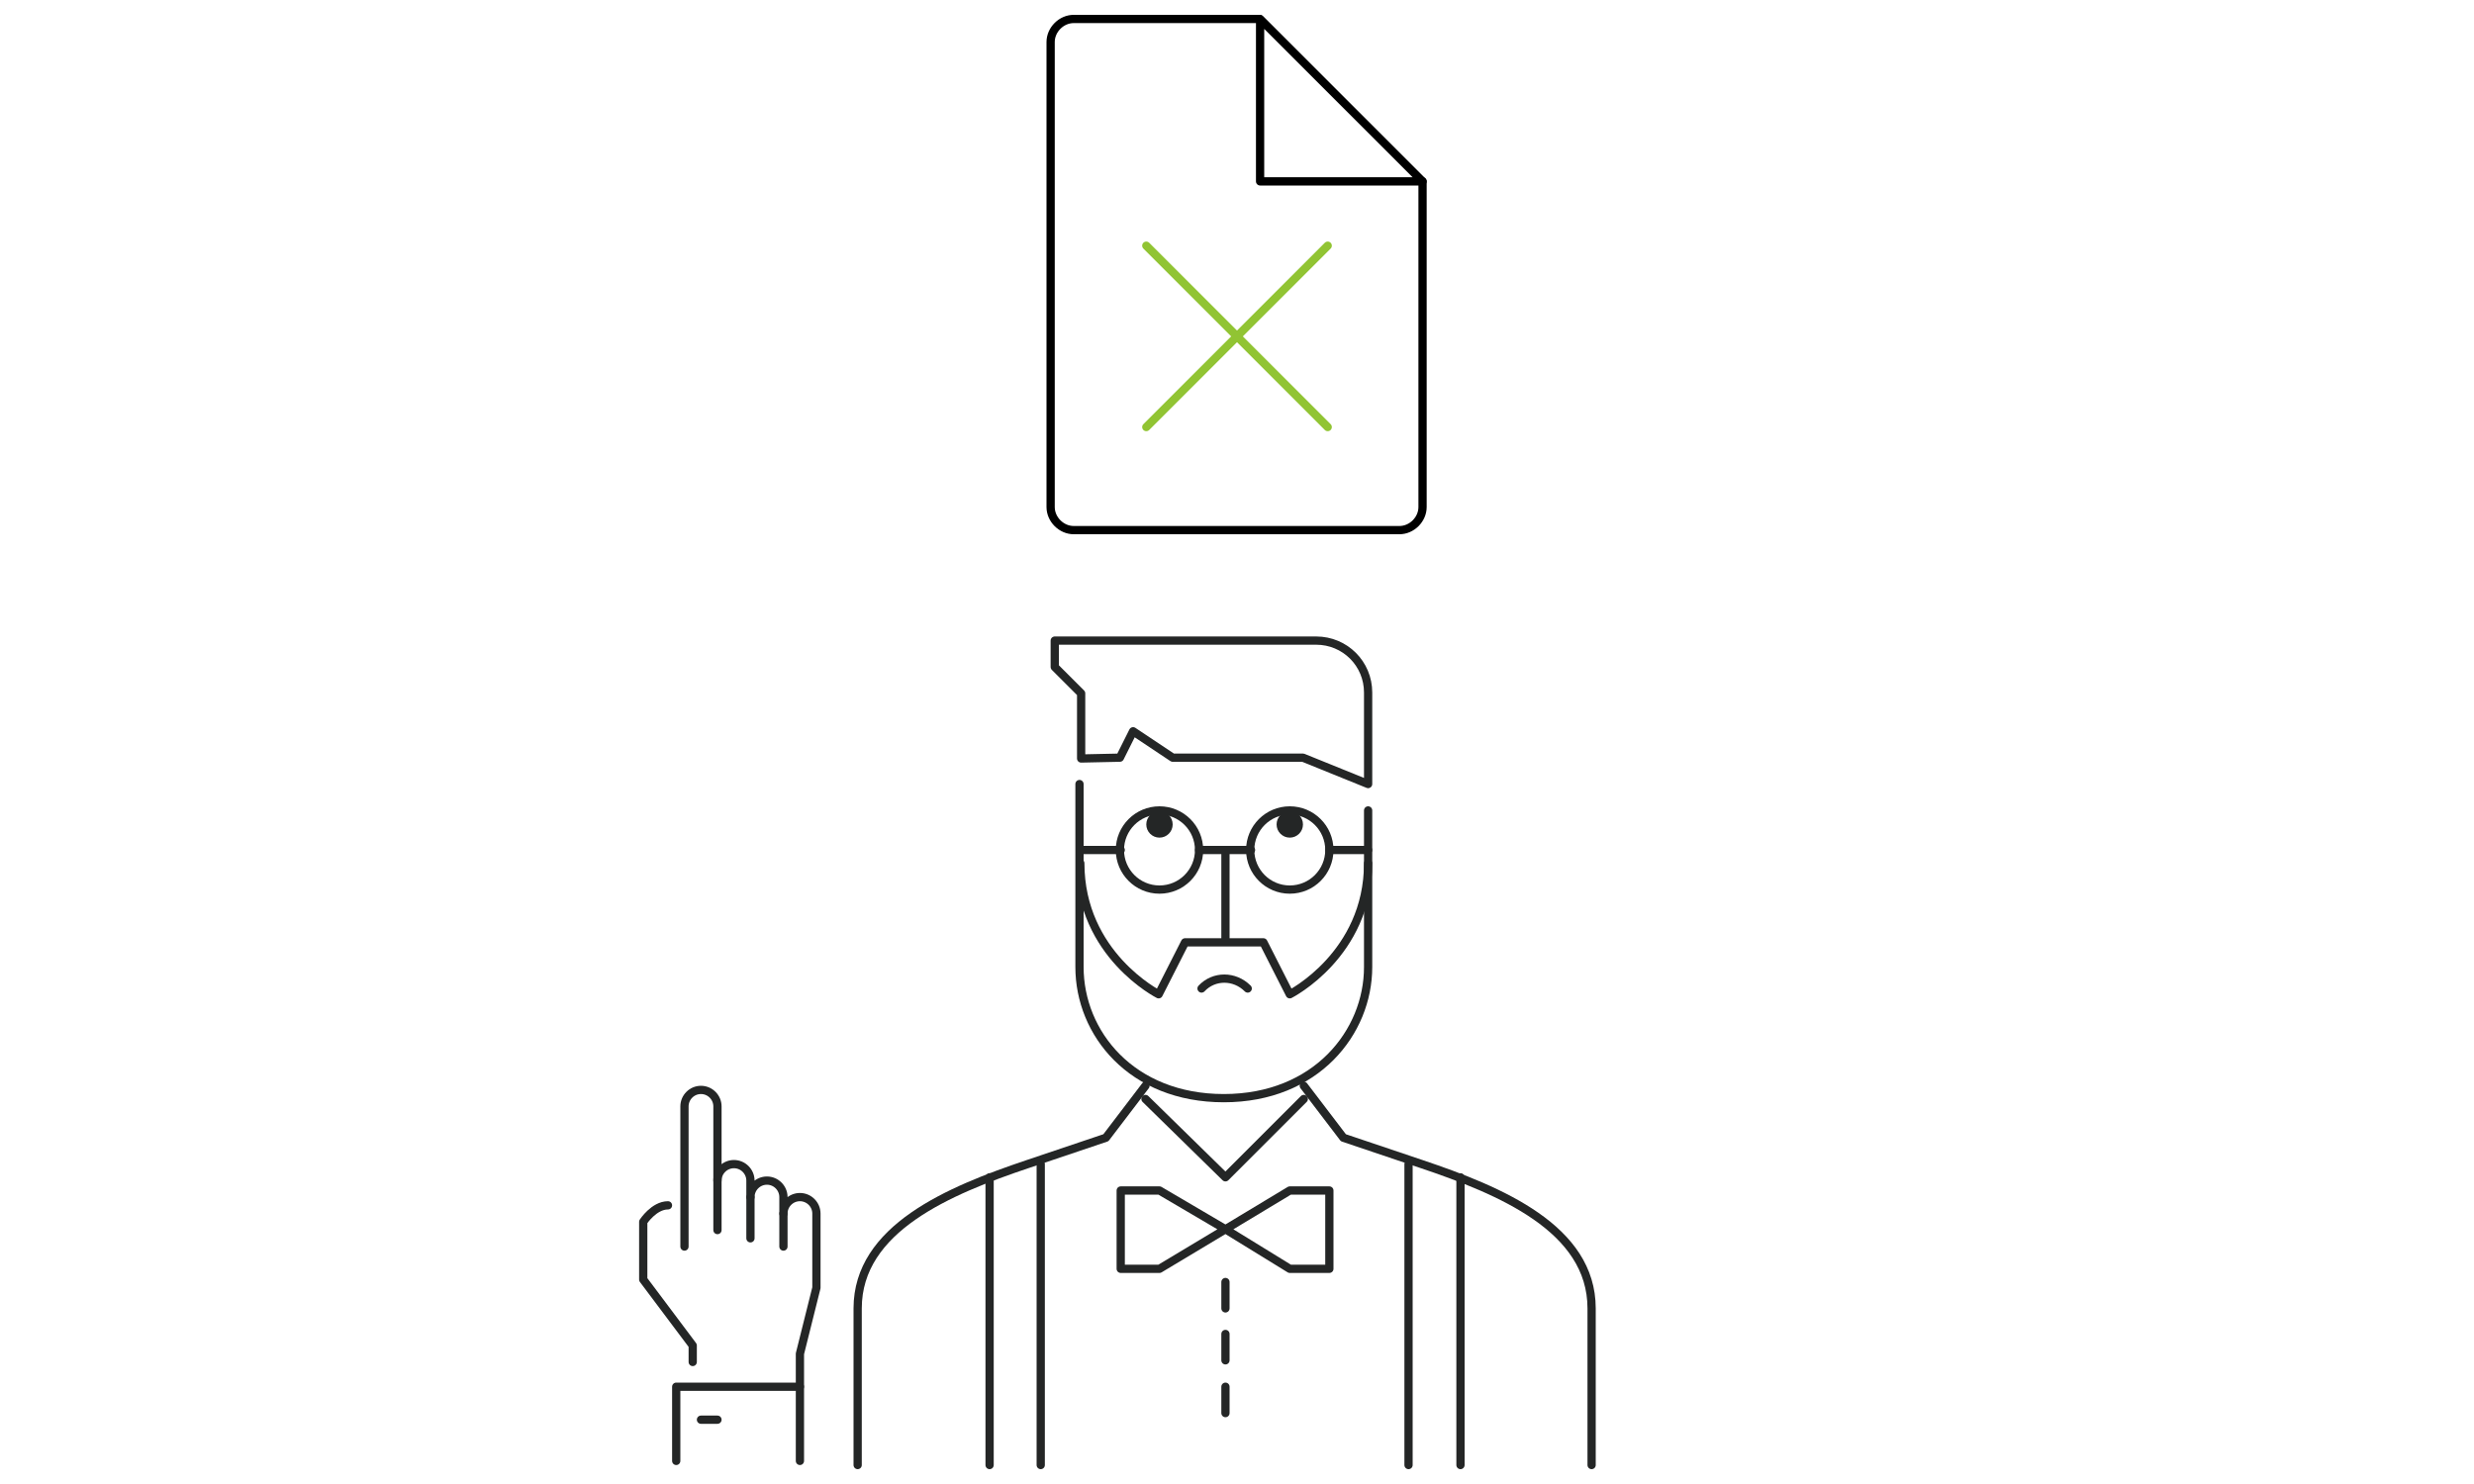 <?xml version="1.0" encoding="utf-8"?>
<!-- Generator: Adobe Illustrator 22.1.0, SVG Export Plug-In . SVG Version: 6.00 Build 0)  -->
<svg version="1.1" id="Layer_1" xmlns="http://www.w3.org/2000/svg" xmlns:xlink="http://www.w3.org/1999/xlink" x="0px" y="0px"
	 viewBox="0 0 300 180" style="enable-background:new 0 0 300 180;" xml:space="preserve">
<style type="text/css">
	.st0{fill:none;stroke:#242626;stroke-linecap:round;stroke-linejoin:round;stroke-miterlimit:10;}
	.st1{fill:#242626;}
	.st2{fill:none;stroke:#000000;stroke-linecap:round;stroke-linejoin:round;stroke-miterlimit:10;}
	.st3{fill:none;stroke:#91C433;stroke-linecap:round;stroke-linejoin:round;stroke-miterlimit:10;}
</style>
<g>
	<g>
		<g>
			<g>
				<g>
					<g>
						<line class="st0" x1="120" y1="142.8" x2="120" y2="177.7"/>
						<line class="st0" x1="126.2" y1="141.2" x2="126.2" y2="177.7"/>
					</g>
					<g>
						<line class="st0" x1="177.1" y1="142.8" x2="177.1" y2="177.7"/>
						<line class="st0" x1="170.8" y1="141.2" x2="170.8" y2="177.7"/>
					</g>
					<path class="st0" d="M158.1,131.7l4.8,6.3l9.5,3.2c9.5,3.2,20.6,7.8,20.6,17.5v19"/>
					<path class="st0" d="M138.9,131.7l-4.8,6.3l-9.5,3.2c-9.5,3.2-20.6,7.8-20.6,17.5v19"/>
					<g>
						<path class="st0" d="M131.1,92v-7.9l-3.2-3.2v-3.2h31.7c3.5,0,6.3,2.8,6.3,6.3v11.1l-7.9-3.2h-15.8l-4.8-3.2l-1.6,3.2
							L131.1,92L131.1,92z"/>
						<path class="st0" d="M165.9,104.7c0,11.1-9.5,15.9-9.5,15.9l-3.2-6.3h-9.5l-3.2,6.3c0,0-9.5-4.8-9.5-15.9"/>
						<path class="st0" d="M165.9,98.3v19c0,7.9-6.3,15.9-17.5,15.9s-17.5-7.9-17.5-15.9V95.1"/>
						<circle class="st0" cx="140.6" cy="103.1" r="4.8"/>
						<circle class="st0" cx="156.4" cy="103.1" r="4.8"/>
						<line class="st0" x1="135.9" y1="103.1" x2="131.1" y2="103.1"/>
						<line class="st0" x1="161.2" y1="103.1" x2="165.9" y2="103.1"/>
						<line class="st0" x1="145.4" y1="103.1" x2="151.7" y2="103.1"/>
					</g>
					<polyline class="st0" points="158.1,133.3 148.6,142.8 138.9,133.3 					"/>
					<g>
						<polygon class="st0" points="156.4,153.9 148.6,149.1 140.6,153.9 135.9,153.9 135.9,144.4 140.6,144.4 148.6,149.1 
							156.4,144.4 161.2,144.4 161.2,153.9 						"/>
					</g>
					<line class="st0" x1="148.6" y1="155.5" x2="148.6" y2="158.7"/>
					<line class="st0" x1="148.6" y1="161.8" x2="148.6" y2="165"/>
					<line class="st0" x1="148.6" y1="168.2" x2="148.6" y2="171.4"/>
				</g>
			</g>
		</g>
		<circle class="st1" cx="156.4" cy="100" r="1.6"/>
		<circle class="st1" cx="140.6" cy="100" r="1.6"/>
		<line class="st0" x1="148.6" y1="103.1" x2="148.6" y2="114.2"/>
		<path class="st0" d="M151.3,119.9c-1.6-1.6-4.1-1.6-5.6,0"/>
	</g>
	<g>
		<path class="st0" d="M97,168.2v-4l2-8v-9c0-1.1-0.9-2-2-2s-2,0.9-2,2v-2c0-1.1-0.9-2-2-2s-2,0.9-2,2v-2c0-1.1-0.9-2-2-2
			s-2,0.9-2,2"/>
		<line class="st0" x1="91" y1="145.2" x2="91" y2="150.2"/>
		<line class="st0" x1="95" y1="147.2" x2="95" y2="151.2"/>
		<path class="st0" d="M87,149.2v-15c0-1.1-0.9-2-2-2s-2,0.9-2,2v17"/>
		<path class="st0" d="M81,146.2c-1.7,0-3,2-3,2v7l6,8v2"/>
		<polyline class="st0" points="82,177.2 82,168.2 97,168.2 97,177.2 		"/>
		<line class="st0" x1="85" y1="172.2" x2="87" y2="172.2"/>
	</g>
</g>
<g>
	<g>
		<path class="st2" d="M172.5,22v39.5c0,1.5-1.3,2.8-2.8,2.8h-39.5c-1.5,0-2.8-1.3-2.8-2.8V5.1c0-1.5,1.3-2.8,2.8-2.8h22.5"/>
		<polygon class="st2" points="172.5,22 152.8,22 152.8,2.3 		"/>
	</g>
</g>
<g>
	<line class="st3" x1="161" y1="29.8" x2="139" y2="51.8"/>
	<line class="st3" x1="161" y1="51.8" x2="139" y2="29.8"/>
</g>
</svg>
